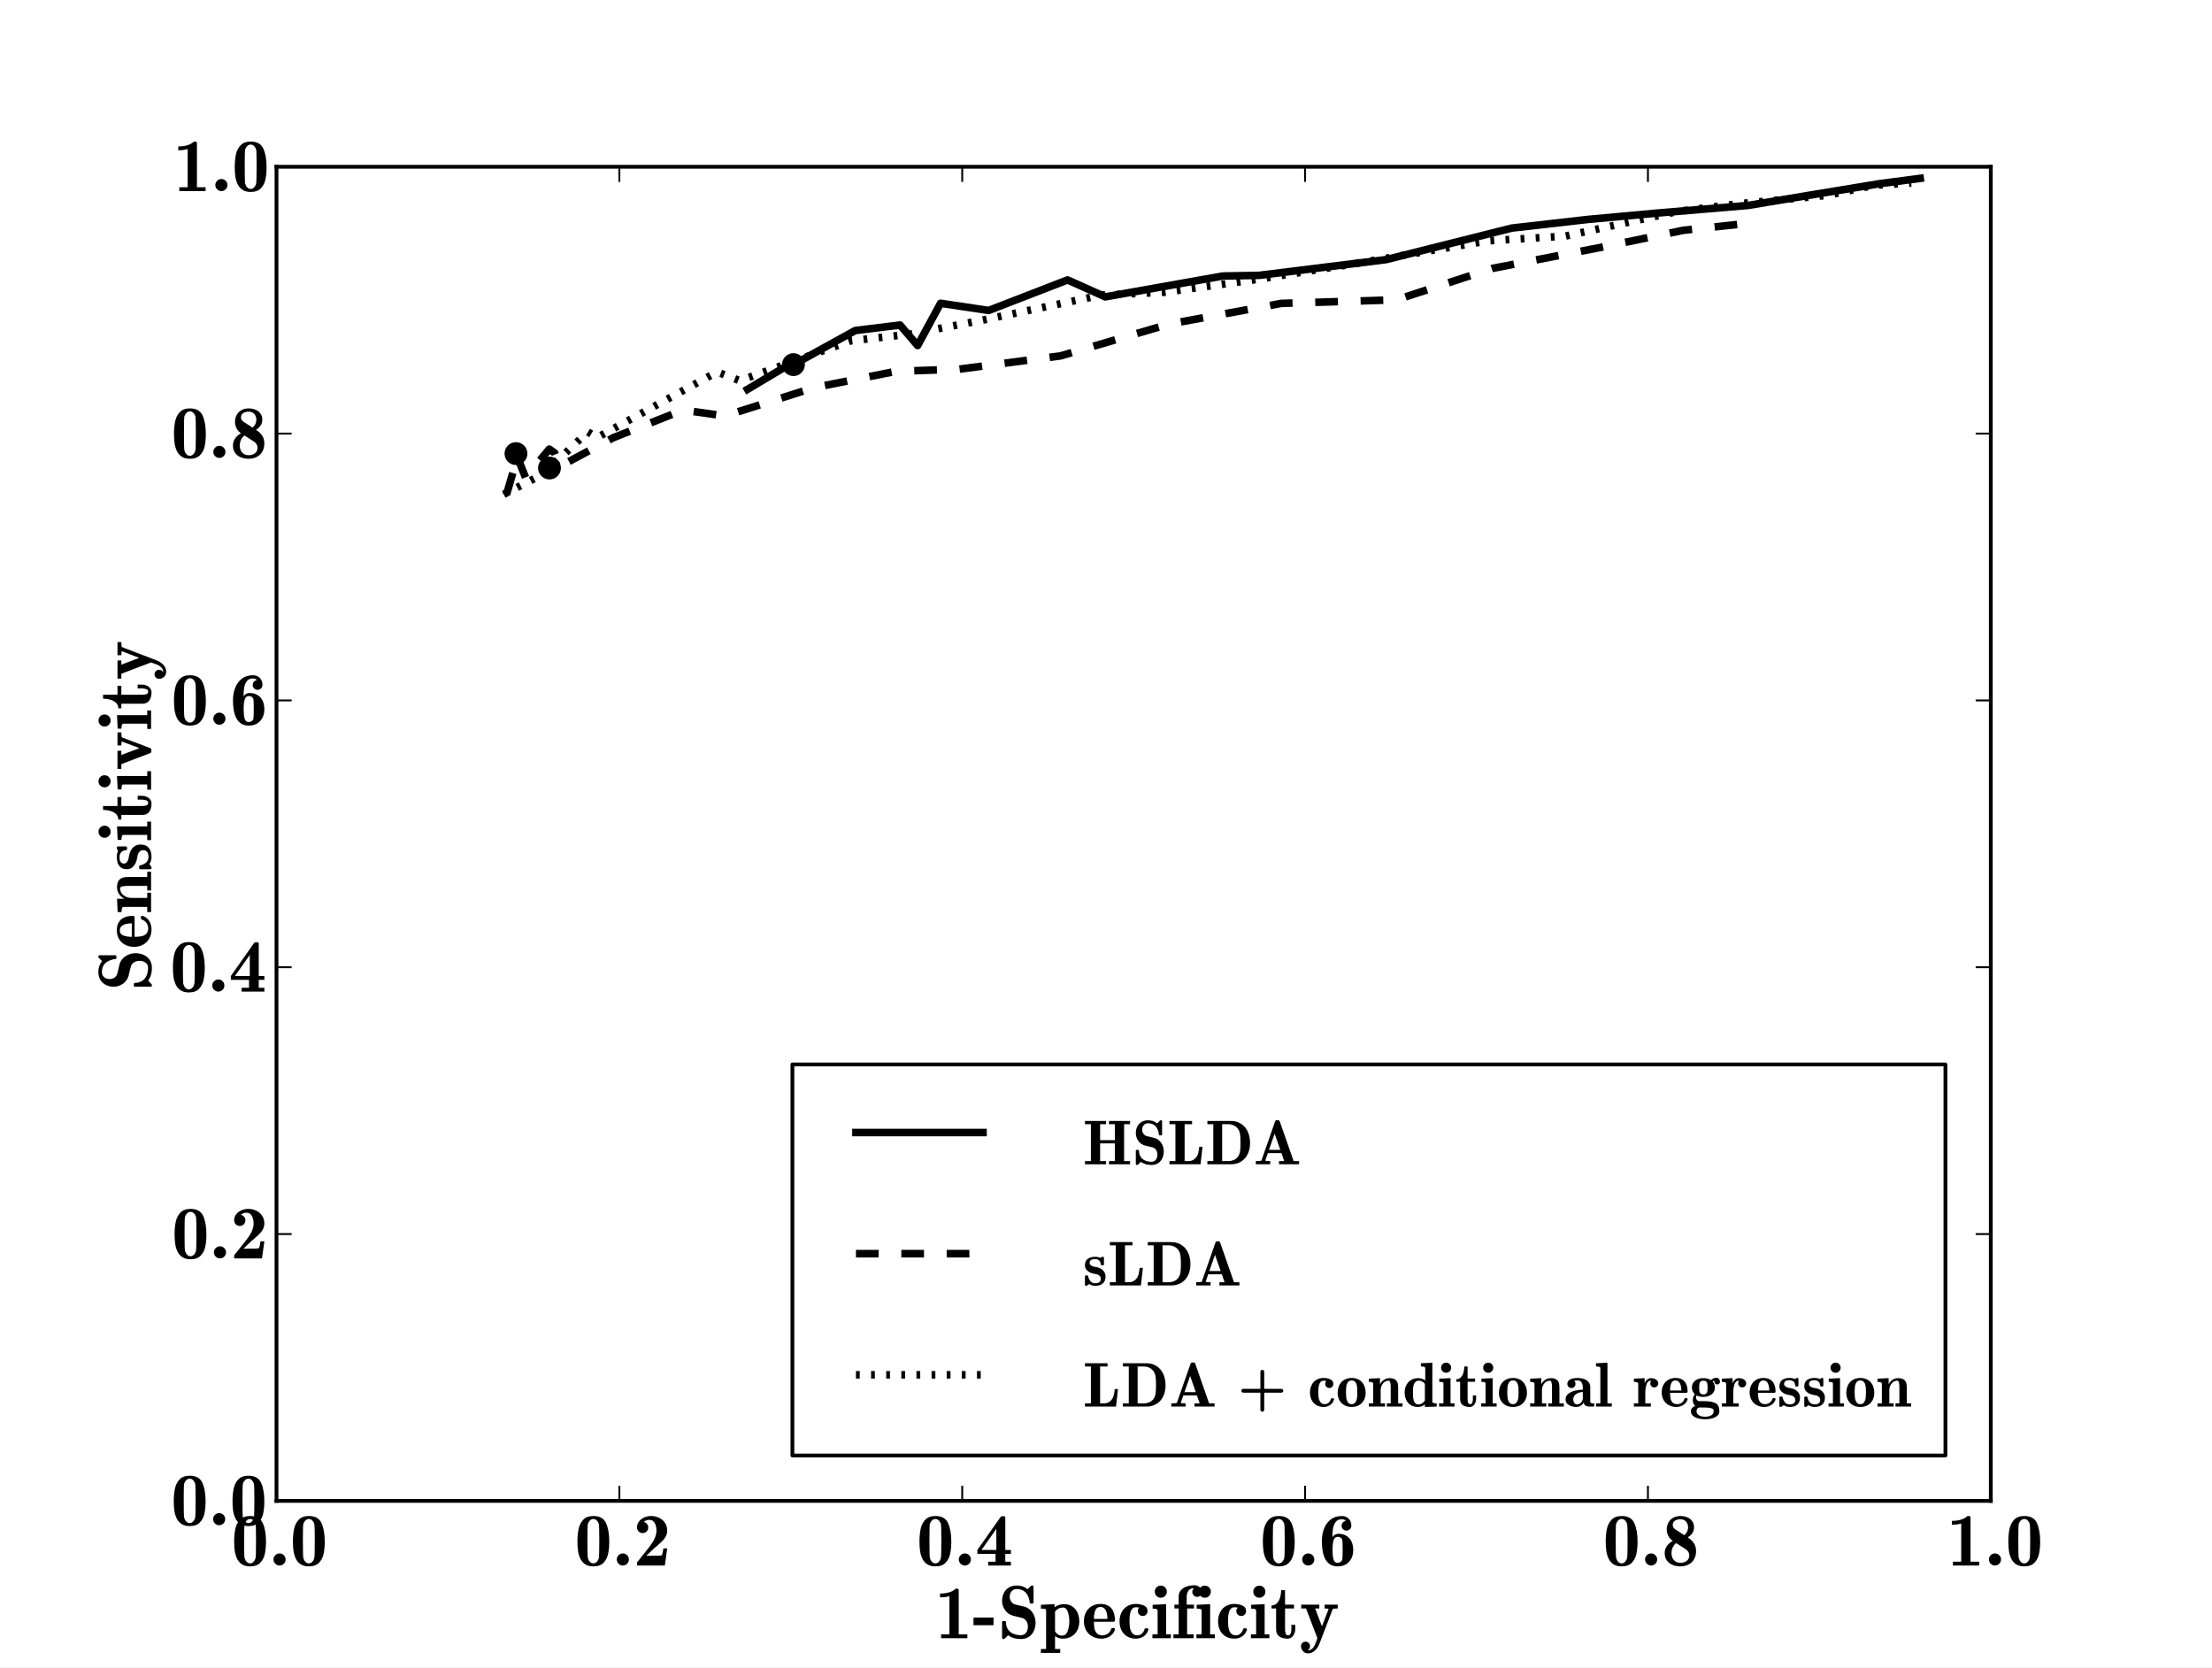 <?xml version="1.0" standalone="no"?>
<!DOCTYPE svg PUBLIC "-//W3C//DTD SVG 1.1//EN"
  "http://www.w3.org/Graphics/SVG/1.1/DTD/svg11.dtd">
<!-- Created with matplotlib (http://matplotlib.sourceforge.net/) -->
<svg width="585pt" height="441pt" viewBox="0 0 585 441"
   xmlns="http://www.w3.org/2000/svg"
   xmlns:xlink="http://www.w3.org/1999/xlink"
   version="1.1"
   id="svg1">
<rect x="0" y="0" width="585" height="441" fill="#808080" stroke="none"/>
<g id="figure1">
<g id="patch1">
<path style="fill: #ffffff; stroke: #ffffff; stroke-width: 1; stroke-linejoin: round; stroke-linecap: square;  opacity: 1"  d="M0 441L585 441L585 0
L0 0L0 441"/>
</g>
<g id="axes1">
<g id="patch2">
<path style="fill: #ffffff; opacity: 1"  d="M73.125 396.9L526.5 396.9L526.5 44.1
L73.125 44.1L73.125 396.9"/>
</g>
<g id="CircleCollection1">
<defs>
<path id="coll0_0_463aa1f94d5306dc31e18f58b56157fb" d="M0 2.523C0.669 2.523 1.311 2.257 1.784 1.784
C2.257 1.311 2.523 0.669 2.523 0
C2.523 -0.669 2.257 -1.311 1.784 -1.784
C1.311 -2.257 0.669 -2.523 0 -2.523
C-0.669 -2.523 -1.311 -2.257 -1.784 -1.784
C-2.257 -1.311 -2.523 -0.669 -2.523 0
C-2.523 0.669 -2.257 1.311 -1.784 1.784
C-1.311 2.257 -0.669 2.523 0 2.523z"/>
</defs>
<defs>
  <clipPath id="pc3c5e41676658680e7b95047b5791c8e">
<rect x="73.125" y="44.1" width="453.375" height="352.8"/>
  </clipPath>
</defs><g clip-path="url(#pc3c5e41676658680e7b95047b5791c8e)"><use style="fill: #000000; stroke: #000000; stroke-width: 1; stroke-linejoin: round; stroke-linecap: butt;  opacity: 1" xlink:href="#coll0_0_463aa1f94d5306dc31e18f58b56157fb" x="209.839" y="96.421"/>
</g></g>
<g id="CircleCollection2">
<defs>
<path id="coll1_0_463aa1f94d5306dc31e18f58b56157fb" d="M0 2.523C0.669 2.523 1.311 2.257 1.784 1.784
C2.257 1.311 2.523 0.669 2.523 0
C2.523 -0.669 2.257 -1.311 1.784 -1.784
C1.311 -2.257 0.669 -2.523 0 -2.523
C-0.669 -2.523 -1.311 -2.257 -1.784 -1.784
C-2.257 -1.311 -2.523 -0.669 -2.523 0
C-2.523 0.669 -2.257 1.311 -1.784 1.784
C-1.311 2.257 -0.669 2.523 0 2.523z"/>
</defs>
<g clip-path="url(#pc3c5e41676658680e7b95047b5791c8e)"><use style="fill: #000000; stroke: #000000; stroke-width: 1; stroke-linejoin: round; stroke-linecap: butt;  opacity: 1" xlink:href="#coll1_0_463aa1f94d5306dc31e18f58b56157fb" x="136.458" y="119.949"/>
</g></g>
<g id="CircleCollection3">
<defs>
<path id="coll2_0_463aa1f94d5306dc31e18f58b56157fb" d="M0 2.523C0.669 2.523 1.311 2.257 1.784 1.784
C2.257 1.311 2.523 0.669 2.523 0
C2.523 -0.669 2.257 -1.311 1.784 -1.784
C1.311 -2.257 0.669 -2.523 0 -2.523
C-0.669 -2.523 -1.311 -2.257 -1.784 -1.784
C-2.257 -1.311 -2.523 -0.669 -2.523 0
C-2.523 0.669 -2.257 1.311 -1.784 1.784
C-1.311 2.257 -0.669 2.523 0 2.523z"/>
</defs>
<g clip-path="url(#pc3c5e41676658680e7b95047b5791c8e)"><use style="fill: #000000; stroke: #000000; stroke-width: 1; stroke-linejoin: round; stroke-linecap: butt;  opacity: 1" xlink:href="#coll2_0_463aa1f94d5306dc31e18f58b56157fb" x="145.322" y="123.762"/>
</g></g>
<g id="line2d1">
<path style="fill: none; stroke: #000000; stroke-width: 2; stroke-linejoin: round; stroke-linecap: square;  opacity: 1" clip-path="url(#pc3c5e41676658680e7b95047b5791c8e)" d="M197.703 102.952L207.539 97.088L208.053 97.177
L209.839 96.421L226.174 87.408L238.027 85.952
L242.68 91.376L248.755 80.2L261.471 82.099
L282.332 74.022L292.311 78.502L323.352 72.994
L332.997 72.814L366.597 68.648L399.791 60.32
L419.889 58.03L438.631 56.315L462.366 54.319
L477.964 51.716L497.186 48.555L507.832 47.164"/>
</g>
<g id="line2d2">
<path style="fill: none; stroke: #000000; stroke-width: 2; stroke-linejoin: round; stroke-linecap: butt; stroke-dasharray: 6,6; stroke-dashoffset: 0; opacity: 1" clip-path="url(#pc3c5e41676658680e7b95047b5791c8e)" d="M133.942 130.841L136.017 123.682L136.458 119.949
L138.994 126.28L145.267 118.766L146.691 119.761
L148.138 123.28L162.254 115.722L180.628 108.431
L191.684 110L215.231 102.52L236.911 98.2
L253.609 97.63L280.485 94.112L309.166 85.697
L338.857 80.228L369.357 79.28L394.613 70.993
L423.798 65.332L445.147 60.905L464.398 58.823"/>
</g>
<g id="line2d3">
<path style="fill: none; stroke: #000000; stroke-width: 2; stroke-linejoin: round; stroke-linecap: butt; stroke-dasharray: 1,3; stroke-dashoffset: 0; opacity: 1" clip-path="url(#pc3c5e41676658680e7b95047b5791c8e)" d="M133.222 130.728L142.726 125.841L145.322 123.762
L155.445 114.204L157.956 115.689L189.646 98.355
L195.63 100.664L224.985 90.132L240.483 88.392
L259.728 84.686L291.228 78.039L307.987 77.284
L331.246 74.067L355.151 70.249L393.516 63.694
L413.97 62.443L443.862 55.872L460.069 53.861
L483.291 51.658L495.534 49.016L505.467 48.406"/>
</g>
<g id="matplotlib.axis1">
<g id="xtick1">
<g id="line2d4">
<defs><path id="m30e32995789d870ad79a2e54c91cf9c6" d="M0 0L0 -4"/></defs>
<g ><use style="fill: none; stroke: #000000; stroke-width: 0.5; stroke-linejoin: round; stroke-linecap: butt;  opacity: 1" xlink:href="#m30e32995789d870ad79a2e54c91cf9c6" x="73.125" y="396.9"/>
</g></g>
<g id="line2d5">
<defs><path id="m9281cae24120827b11d5ea8a7ad3e96b" d="M0 0L0 4"/></defs>
<g ><use style="fill: none; stroke: #000000; stroke-width: 0.5; stroke-linejoin: round; stroke-linecap: butt;  opacity: 1" xlink:href="#m9281cae24120827b11d5ea8a7ad3e96b" x="73.125" y="44.1"/>
</g></g>
<g id="text1">
<defs>
<path id="c_bd189987bd89a7b3eb6aec75796a6bc8" d="M25 1.125q-6.641 0 -10.969 -2.875q-4.312 -2.891 -6.516 -7.766q-2.188 -4.891 -2.906 -10.375q-0.703 -5.5 -0.703 -11.891q0 -8.938 1.469 -16.312q1.469 -7.375 6.125 -12.375q4.656 -5.016 13.5 -5.016q12.641 0 16.812 9.547q4.188 9.547 4.188 24.156q0 8.875 -1.453 16.031q-1.438 7.156 -6.094 12.016q-4.656 4.859 -13.453 4.859M17.672 -9.906q0.828 2.969 2.734 5q1.906 2.031 4.594 2.031q2.594 0 4.516 -2.078q1.938 -2.078 2.656 -4.953q0.641 -2.5 0.641 -23.594q0 -19.281 -0.641 -21.578q-0.828 -2.688 -2.703 -4.562q-1.875 -1.891 -4.469 -1.891q-2.594 0 -4.5 1.859q-1.891 1.859 -2.828 4.594q-0.578 2.297 -0.578 21.578q0 21.094 0.578 23.594"/>
<path id="c_241e11cb1762a072e8e04703d844d767" d="M5.906 -8.016q0 -3.219 2.344 -5.609q2.344 -2.391 5.672 -2.391q3.312 0 5.656 2.344q2.344 2.344 2.344 5.656q0 3.328 -2.391 5.672q-2.391 2.344 -5.609 2.344q-3.234 0 -5.625 -2.391q-2.391 -2.391 -2.391 -5.625"/>
</defs>
<g style="fill: #000000; opacity: 1" transform="translate(61.148,413.994)scale(0.2)">
<use xlink:href="#c_bd189987bd89a7b3eb6aec75796a6bc8"/>
<use xlink:href="#c_241e11cb1762a072e8e04703d844d767" x="50"/>
<use xlink:href="#c_bd189987bd89a7b3eb6aec75796a6bc8" x="77.686"/>
</g>
</g>
</g>
<g id="xtick2">
<g id="line2d6">
<g ><use style="fill: none; stroke: #000000; stroke-width: 0.5; stroke-linejoin: round; stroke-linecap: butt;  opacity: 1" xlink:href="#m30e32995789d870ad79a2e54c91cf9c6" x="163.8" y="396.9"/>
</g></g>
<g id="line2d7">
<g ><use style="fill: none; stroke: #000000; stroke-width: 0.5; stroke-linejoin: round; stroke-linecap: butt;  opacity: 1" xlink:href="#m9281cae24120827b11d5ea8a7ad3e96b" x="163.8" y="44.1"/>
</g></g>
<g id="text2">
<defs>
<path id="c_435c0ad052e81ac792eef9745a69dda8" d="M4.984 -0l0 -3.906q0.047 -0.25 0.438 -0.781l15.281 -19.188q2.875 -3.672 5.078 -7.188q2.203 -3.516 3.562 -7.359q1.375 -3.859 1.375 -7.875q0 -3.312 -0.938 -6.609q-0.922 -3.297 -3.031 -5.391q-2.094 -2.109 -5.562 -2.109q-4.188 0 -7.266 2.781q2.688 0.594 4.297 2.594q1.609 2 1.609 4.734q0 3.172 -2.156 5.281q-2.141 2.094 -5.266 2.094q-2.109 0 -3.766 -0.953q-1.656 -0.953 -2.656 -2.656q-1 -1.719 -1 -3.766q0 -4.641 2.703 -8.094q2.719 -3.469 7.016 -5.281q4.297 -1.812 8.875 -1.812q5.672 0 10.578 2.344q4.906 2.344 7.828 6.75q2.938 4.391 2.938 10.094q0 3.906 -1.641 7.234q-1.625 3.312 -4.078 5.891q-2.438 2.562 -7 6.469q-4.562 3.906 -5.391 4.688l-9.531 9.125l4.406 0q15.328 0 15.812 -0.594q1.375 -1.359 2.297 -9.125l5.125 0l-3.125 22.609z"/>
</defs>
<g style="fill: #000000; opacity: 1" transform="translate(151.933,413.994)scale(0.2)">
<use xlink:href="#c_bd189987bd89a7b3eb6aec75796a6bc8"/>
<use xlink:href="#c_241e11cb1762a072e8e04703d844d767" x="50"/>
<use xlink:href="#c_435c0ad052e81ac792eef9745a69dda8" x="77.686"/>
</g>
</g>
</g>
<g id="xtick3">
<g id="line2d8">
<g ><use style="fill: none; stroke: #000000; stroke-width: 0.5; stroke-linejoin: round; stroke-linecap: butt;  opacity: 1" xlink:href="#m30e32995789d870ad79a2e54c91cf9c6" x="254.475" y="396.9"/>
</g></g>
<g id="line2d9">
<g ><use style="fill: none; stroke: #000000; stroke-width: 0.5; stroke-linejoin: round; stroke-linecap: butt;  opacity: 1" xlink:href="#m9281cae24120827b11d5ea8a7ad3e96b" x="254.475" y="44.1"/>
</g></g>
<g id="text3">
<defs>
<path id="c_a94c655bbde2d2217f8233435eb45e54" d="M17.094 -0l0 -5.078l9.719 0l0 -10.406l-24.031 0l0 -5.125l30.812 -43.703q0.594 -0.875 1.812 -0.875l2.484 0q0.828 0 1.312 0.5q0.5 0.484 0.5 1.312l0 42.766l7.422 0l0 5.125l-7.422 0l0 10.406l7.422 0l0 5.078zM8.203 -20.609l19.672 0l0 -27.875z"/>
</defs>
<g style="fill: #000000; opacity: 1" transform="translate(242.389,413.994)scale(0.2)">
<use xlink:href="#c_bd189987bd89a7b3eb6aec75796a6bc8"/>
<use xlink:href="#c_241e11cb1762a072e8e04703d844d767" x="50"/>
<use xlink:href="#c_a94c655bbde2d2217f8233435eb45e54" x="77.686"/>
</g>
</g>
</g>
<g id="xtick4">
<g id="line2d10">
<g ><use style="fill: none; stroke: #000000; stroke-width: 0.5; stroke-linejoin: round; stroke-linecap: butt;  opacity: 1" xlink:href="#m30e32995789d870ad79a2e54c91cf9c6" x="345.15" y="396.9"/>
</g></g>
<g id="line2d11">
<g ><use style="fill: none; stroke: #000000; stroke-width: 0.5; stroke-linejoin: round; stroke-linecap: butt;  opacity: 1" xlink:href="#m9281cae24120827b11d5ea8a7ad3e96b" x="345.15" y="44.1"/>
</g></g>
<g id="text4">
<defs>
<path id="c_2e75b3049153cd3e7b053d54935e87d1" d="M25 1.125q-6.344 0 -10.594 -3.125q-4.25 -3.125 -6.406 -8q-2.141 -4.891 -2.969 -10.656q-0.828 -5.766 -0.828 -11.672q0 -8.688 2.828 -16.234q2.828 -7.547 8.766 -12.234q5.938 -4.688 14.719 -4.688q5.766 0 9.234 3.594q3.469 3.594 3.469 9.297q0 2.688 -1.906 4.547q-1.906 1.859 -4.5 1.859q-2.688 0 -4.594 -1.859q-1.891 -1.859 -1.891 -4.547q0 -2.484 1.625 -4.344q1.641 -1.859 4.031 -2.047q-1.859 -2.203 -5.469 -2.203q-5.469 0 -8.188 3.844q-2.703 3.828 -3.406 8.781q-0.703 4.953 -0.703 10.969q2.969 -4.406 7.906 -4.406q6.109 0 10.594 2.734q4.5 2.734 6.734 7.578q2.25 4.828 2.25 11.078q0 9.719 -5.547 15.734q-5.531 6 -15.156 6M25 -3.609q2.156 0 3.859 -1.094q1.703 -1.109 2.344 -3.109q0.484 -2.297 0.484 -12.703l0 -0.281q0 -10.984 -0.391 -13q-0.578 -1.891 -2.141 -3.031q-1.562 -1.156 -3.672 -1.156q-4.531 0 -5.859 4.828q-1.312 4.828 -1.312 11.031l0 1.719q0 6.641 1.172 11.719q1.172 5.078 5.516 5.078"/>
</defs>
<g style="fill: #000000; opacity: 1" transform="translate(333.205,413.994)scale(0.2)">
<use xlink:href="#c_bd189987bd89a7b3eb6aec75796a6bc8"/>
<use xlink:href="#c_241e11cb1762a072e8e04703d844d767" x="50"/>
<use xlink:href="#c_2e75b3049153cd3e7b053d54935e87d1" x="77.686"/>
</g>
</g>
</g>
<g id="xtick5">
<g id="line2d12">
<g ><use style="fill: none; stroke: #000000; stroke-width: 0.5; stroke-linejoin: round; stroke-linecap: butt;  opacity: 1" xlink:href="#m30e32995789d870ad79a2e54c91cf9c6" x="435.825" y="396.9"/>
</g></g>
<g id="line2d13">
<g ><use style="fill: none; stroke: #000000; stroke-width: 0.5; stroke-linejoin: round; stroke-linecap: butt;  opacity: 1" xlink:href="#m9281cae24120827b11d5ea8a7ad3e96b" x="435.825" y="44.1"/>
</g></g>
<g id="text5">
<defs>
<path id="c_56240f3e9382366e63f8314dd529d1d8" d="M4.203 -16.406q0 -5.219 2.781 -9.219q2.781 -4.016 7.812 -7q-3.609 -2.438 -5.766 -6.453q-2.141 -4.031 -2.141 -8.438q0 -5.266 2.266 -9.359q2.266 -4.109 6.359 -6.359q4.109 -2.25 9.484 -2.25q4.828 0 8.922 1.672q4.109 1.656 6.594 5.047q2.5 3.391 2.5 8.281q0 8.156 -8.391 13.281q5.359 3.359 8.219 7.719q2.859 4.344 2.859 10.297q0 4.531 -1.5 8.344q-1.484 3.812 -4.188 6.422q-2.703 2.609 -6.594 4.078q-3.875 1.469 -8.422 1.469q-5.719 0 -10.453 -1.953q-4.734 -1.953 -7.547 -5.875q-2.797 -3.938 -2.797 -9.703M25 -3.609q4.984 0 8.344 -2.594q3.375 -2.594 3.375 -7.422q0 -2.344 -1.297 -4.469q-1.297 -2.125 -3.438 -3.484l-12.594 -8.109q-3.031 2.297 -4.625 5.859q-1.578 3.562 -1.578 7.422q0 5.562 3.141 9.188q3.156 3.609 8.672 3.609M18.406 -47.703l11.766 7.609q2.391 -2.094 3.656 -4.703q1.281 -2.609 1.281 -5.688q0 -4.734 -2.734 -7.719q-2.734 -2.984 -7.469 -2.984q-4.156 0 -7.141 1.891q-2.969 1.875 -2.969 5.781q0 1.75 1.016 3.312q1.031 1.562 2.594 2.5"/>
</defs>
<g style="fill: #000000; opacity: 1" transform="translate(423.88,413.994)scale(0.2)">
<use xlink:href="#c_bd189987bd89a7b3eb6aec75796a6bc8"/>
<use xlink:href="#c_241e11cb1762a072e8e04703d844d767" x="50"/>
<use xlink:href="#c_56240f3e9382366e63f8314dd529d1d8" x="77.686"/>
</g>
</g>
</g>
<g id="xtick6">
<g id="line2d14">
<g ><use style="fill: none; stroke: #000000; stroke-width: 0.5; stroke-linejoin: round; stroke-linecap: butt;  opacity: 1" xlink:href="#m30e32995789d870ad79a2e54c91cf9c6" x="526.5" y="396.9"/>
</g></g>
<g id="line2d15">
<g ><use style="fill: none; stroke: #000000; stroke-width: 0.5; stroke-linejoin: round; stroke-linecap: butt;  opacity: 1" xlink:href="#m9281cae24120827b11d5ea8a7ad3e96b" x="526.5" y="44.1"/>
</g></g>
<g id="text6">
<defs>
<path id="c_7b019f7db3d11a6a9a374c851b938a61" d="M8.297 -0l0 -5.078l10.984 0l0 -50.531q-5.172 1.609 -12.391 1.609l0 -5.078q13.953 0 20.703 -6.406l2.391 0q1.312 0.297 1.609 1.562l0 58.844l11.422 0l0 5.078z"/>
</defs>
<g style="fill: #000000; opacity: 1" transform="translate(514.82,413.994)scale(0.2)">
<use xlink:href="#c_7b019f7db3d11a6a9a374c851b938a61"/>
<use xlink:href="#c_241e11cb1762a072e8e04703d844d767" x="50"/>
<use xlink:href="#c_bd189987bd89a7b3eb6aec75796a6bc8" x="77.686"/>
</g>
</g>
</g>
<g id="text7">
<defs>
<path id="c_b6e14084d50bbfdbdbef0209f2ace218" d="M1.125 -17.188l0 -10.109l26.469 0l0 10.109z"/>
<path id="c_e7839546026b50d6a21f79412334b058" d="M5.609 -0.203l0 -21.375q0.25 -0.984 1.281 -1.219l2.625 0q0.938 0.234 1.172 1.219q0 5.609 2.562 9.641q2.578 4.031 7.094 5.984q4.516 1.953 10.172 1.953q4.594 0 6.938 -3.344q2.344 -3.344 2.344 -8.141q0 -2.391 -0.828 -4.734q-0.828 -2.344 -2.547 -4.094q-1.703 -1.766 -4.094 -2.391l-12.016 -2.984q-6.594 -1.656 -10.656 -7.297q-4.047 -5.641 -4.047 -12.438q0 -5.797 2.375 -10.438q2.375 -4.641 6.734 -7.219q4.375 -2.594 10.281 -2.594q8.641 0 14.312 4.969l4.578 -4.578q0.391 -0.297 0.938 -0.391l1.172 0q0.969 0.281 1.219 1.172l0 21.375q-0.25 1.031 -1.219 1.328l-2.594 0q-1.078 -0.25 -1.312 -1.328q0 -3.172 -1.672 -7.266q-1.656 -4.109 -3.891 -6.203q-2.25 -2.297 -5.156 -3.344q-2.906 -1.047 -6.375 -1.047q-2.922 0 -5 1.344q-2.078 1.328 -3.188 3.656q-1.094 2.312 -1.094 5.297q0 3.469 1.969 6.328q1.984 2.844 5.312 3.781l12.016 2.875q4.484 1.125 7.844 4.328q3.375 3.188 5.203 7.656q1.844 4.469 1.844 9.109q0 6.016 -2.25 10.969q-2.25 4.953 -6.641 7.859q-4.391 2.906 -10.5 2.906q-10.25 0 -16.891 -5.031l-4.734 4.594q-0.391 0.234 -0.875 0.438l-1.125 0q-1.031 -0.344 -1.281 -1.328"/>
<path id="c_e99ceee9ce5f3ff57326c2b60b4a8849" d="M1.422 19.391l0 -5.078l6.875 0l0 -51.719q0 -1.703 -6.875 -1.703l0 -5.078l18.062 -0.828l0 4.094q5.516 -4.094 12.5 -4.094q4.984 0 8.766 1.812q3.781 1.797 6.297 4.875q2.516 3.078 3.828 7.281q1.328 4.188 1.328 8.828q0 6.594 -2.672 11.797q-2.656 5.203 -7.672 8.109q-5 2.906 -11.531 2.906q-5.859 0 -10.203 -3.469l0 17.188l6.875 0l0 5.078zM20.125 -9.078q3.609 5.656 9.266 5.656q5.281 0 7.453 -6.094q2.172 -6.109 2.172 -12.703q0 -6.297 -1.891 -12.328q-1.875 -6.031 -6.609 -6.031q-2.969 0 -5.703 1.391q-2.734 1.391 -4.688 3.891z"/>
<path id="c_ca7684a39273c231267fab53f42a37a1" d="M2.781 -22.516q0 -6.484 2.688 -11.688q2.688 -5.203 7.688 -8.156q5.016 -2.953 11.547 -2.953q6.594 0 10.844 2.719q4.25 2.703 6.25 7.562q2 4.859 2 11.25q0 1.469 -1.609 2l-26.172 0q0 4.938 0.703 8.828q0.719 3.875 3.203 6.516q2.484 2.625 7.281 2.625q4.047 0 7.297 -2.344q3.25 -2.344 4.312 -6.156q0.547 -0.922 1.469 -1.172l1.906 0q1.609 0.344 1.609 1.766q0 0.094 -0.094 0.641q-1.172 3.656 -3.812 6.266q-2.641 2.609 -6.297 4.016q-3.656 1.391 -7.469 1.391q-5.078 0 -9.375 -1.641q-4.297 -1.641 -7.422 -4.688q-3.125 -3.062 -4.844 -7.328q-1.703 -4.266 -1.703 -9.453M16.016 -25.484l17.875 0q0 -3.719 -0.766 -7.25q-0.75 -3.547 -2.812 -6.062q-2.047 -2.516 -5.609 -2.516q-5.172 0 -6.938 4.734q-1.75 4.734 -1.75 11.094"/>
<path id="c_4acecd18f759c9c1c023e82575eb30ca" d="M24.906 0.594q-6.594 0 -11.5 -2.938q-4.906 -2.938 -7.5 -8.078q-2.578 -5.156 -2.578 -11.797q0 -4.938 1.484 -9.156q1.484 -4.219 4.234 -7.344q2.766 -3.125 6.844 -4.859q4.078 -1.734 9.016 -1.734q5.859 0 10.656 2.156q4.812 2.141 4.812 7.266q0 2.781 -1.812 4.641q-1.797 1.859 -4.578 1.859q-2.781 0 -4.641 -1.906q-1.859 -1.906 -1.859 -4.594q0 -3.031 1.906 -4.594q-1.797 -0.438 -4.391 -0.438q-3.031 0 -4.797 1.906q-1.75 1.906 -2.516 4.734q-0.75 2.828 -0.969 5.688q-0.219 2.859 -0.219 6.281q0 4.594 0.656 8.625q0.672 4.016 2.953 6.953q2.297 2.922 6.703 2.922q3.656 0 6.188 -2.406q2.547 -2.422 3.531 -6.094q0.391 -0.625 1.172 -0.781l2.578 0q1.219 0.344 1.219 1.375q0 0.094 -0.094 0.531q-1.516 5.516 -6.078 8.656q-4.562 3.125 -10.422 3.125"/>
<path id="c_fd91a944b9cc71be1d0b5baa4bcebdb8" d="M2.391 -0l0 -5.078l6.891 0l0 -31.203q0 -1.906 -1.812 -2.359q-1.797 -0.469 -4.781 -0.469l0 -5.078l17.828 -0.828l0 39.938l6.297 0l0 5.078zM5.516 -61.531q0 -3.359 2.297 -5.656q2.297 -2.297 5.672 -2.297q3.406 0 5.703 2.297q2.297 2.297 2.297 5.656q0 3.328 -2.297 5.672q-2.297 2.344 -5.703 2.344q-3.375 0 -5.672 -2.344q-2.297 -2.344 -2.297 -5.672"/>
<path id="c_db0d83054eae215c701cd1bf8e8c8b70" d="M2.484 -0l0 -5.078l6.938 0l0 -34.234l-5.609 0l0 -5.078l5.609 0l0 -10.688q0 -5.125 3.094 -8.516q3.109 -3.406 7.859 -4.906q4.766 -1.516 9.797 -1.516q4.016 0 7.016 2.547q3 2.531 3 6.391q0 2.672 -1.859 4.531q-1.859 1.859 -4.438 1.859q-2.594 0 -4.5 -1.906q-1.906 -1.906 -1.906 -4.484q0 -3.078 2.203 -4.938l-0.484 0q-4.5 0 -6.844 3.297q-2.344 3.297 -2.344 7.938l0 10.391l9.672 0l0 5.078l-9.078 0l0 34.234l8.688 0l0 5.078z"/>
<path id="c_63af600cbd42c037601e11aac7dfa175" d="M8.016 -11.719l0 -27.594l-6.109 0l0 -4q4.594 0 7.469 -3.188q2.875 -3.203 4.094 -7.906q1.234 -4.719 1.234 -9.078l5.125 0l0 19.094l11.859 0l0 5.078l-11.859 0l0 27.297q0 3.375 0.797 5.797q0.812 2.406 3.406 2.406q2.344 0 3.266 -2.578q0.922 -2.594 0.922 -5.625l0 -5.656l5.078 0l0 5.953q0 2.922 -1.25 5.812q-1.234 2.875 -3.578 4.688q-2.344 1.812 -5.469 1.812q-6.641 0 -10.812 -2.953q-4.172 -2.969 -4.172 -9.359"/>
<path id="c_d30af9495758b4123dee714c3d90bb1a" d="M11.078 20.016q-3.75 0 -6.469 -2.828q-2.703 -2.828 -2.703 -6.688q0 -2.484 1.703 -4.203q1.719 -1.703 4.297 -1.703q2.5 0 4.203 1.703q1.703 1.719 1.703 4.203q0 3.953 -3.312 5.422q0.188 0.094 0.578 0.094q3.375 0 5.844 -2.438q2.469 -2.438 3.781 -5.859l2.875 -7.719l-14.984 -39.312l-6.391 0l0 -5.078l23.922 0l0 5.078l-5.516 0l8.984 23.594l8.781 -22.766q0 -0.484 -1.781 -0.656q-1.781 -0.172 -3.484 -0.172l0 -5.078l17.375 0l0 5.078q-6.297 0 -6.688 0.938l-17.672 46.094q-2 5.125 -5.953 8.703q-3.953 3.594 -9.094 3.594"/>
</defs>
<g style="fill: #000000; opacity: 1" transform="translate(247.234,433.212)scale(0.2)">
<use xlink:href="#c_7b019f7db3d11a6a9a374c851b938a61"/>
<use xlink:href="#c_b6e14084d50bbfdbdbef0209f2ace218" x="50"/>
<use xlink:href="#c_e7839546026b50d6a21f79412334b058" x="83.301"/>
<use xlink:href="#c_e99ceee9ce5f3ff57326c2b60b4a8849" x="138.818"/>
<use xlink:href="#c_ca7684a39273c231267fab53f42a37a1" x="194.336"/>
<use xlink:href="#c_4acecd18f759c9c1c023e82575eb30ca" x="240.918"/>
<use xlink:href="#c_fd91a944b9cc71be1d0b5baa4bcebdb8" x="285.303"/>
<use xlink:href="#c_db0d83054eae215c701cd1bf8e8c8b70" x="312.988"/>
<use xlink:href="#c_fd91a944b9cc71be1d0b5baa4bcebdb8" x="343.506"/>
<use xlink:href="#c_4acecd18f759c9c1c023e82575eb30ca" x="371.191"/>
<use xlink:href="#c_fd91a944b9cc71be1d0b5baa4bcebdb8" x="415.576"/>
<use xlink:href="#c_63af600cbd42c037601e11aac7dfa175" x="443.262"/>
<use xlink:href="#c_d30af9495758b4123dee714c3d90bb1a" x="482.275"/>
</g>
</g>
</g>
<g id="matplotlib.axis2">
<g id="ytick1">
<g id="line2d16">
<defs><path id="m3400efa6b1638b3fea9e19e898273957" d="M0 0L4 0"/></defs>
<g ><use style="fill: none; stroke: #000000; stroke-width: 0.5; stroke-linejoin: round; stroke-linecap: butt;  opacity: 1" xlink:href="#m3400efa6b1638b3fea9e19e898273957" x="73.125" y="396.9"/>
</g></g>
<g id="line2d17">
<defs><path id="m20b58b2501143cb5e0a5e8f1ef6f1643" d="M0 0L-4 0"/></defs>
<g ><use style="fill: none; stroke: #000000; stroke-width: 0.5; stroke-linejoin: round; stroke-linecap: butt;  opacity: 1" xlink:href="#m20b58b2501143cb5e0a5e8f1ef6f1643" x="526.5" y="396.9"/>
</g></g>
<g id="text8">
<g style="fill: #000000; opacity: 1" transform="translate(45.172,403.337)scale(0.2)">
<use xlink:href="#c_bd189987bd89a7b3eb6aec75796a6bc8"/>
<use xlink:href="#c_241e11cb1762a072e8e04703d844d767" x="50"/>
<use xlink:href="#c_bd189987bd89a7b3eb6aec75796a6bc8" x="77.686"/>
</g>
</g>
</g>
<g id="ytick2">
<g id="line2d18">
<g ><use style="fill: none; stroke: #000000; stroke-width: 0.5; stroke-linejoin: round; stroke-linecap: butt;  opacity: 1" xlink:href="#m3400efa6b1638b3fea9e19e898273957" x="73.125" y="326.34"/>
</g></g>
<g id="line2d19">
<g ><use style="fill: none; stroke: #000000; stroke-width: 0.5; stroke-linejoin: round; stroke-linecap: butt;  opacity: 1" xlink:href="#m20b58b2501143cb5e0a5e8f1ef6f1643" x="526.5" y="326.34"/>
</g></g>
<g id="text9">
<g style="fill: #000000; opacity: 1" transform="translate(45.391,332.777)scale(0.2)">
<use xlink:href="#c_bd189987bd89a7b3eb6aec75796a6bc8"/>
<use xlink:href="#c_241e11cb1762a072e8e04703d844d767" x="50"/>
<use xlink:href="#c_435c0ad052e81ac792eef9745a69dda8" x="77.686"/>
</g>
</g>
</g>
<g id="ytick3">
<g id="line2d20">
<g ><use style="fill: none; stroke: #000000; stroke-width: 0.5; stroke-linejoin: round; stroke-linecap: butt;  opacity: 1" xlink:href="#m3400efa6b1638b3fea9e19e898273957" x="73.125" y="255.78"/>
</g></g>
<g id="line2d21">
<g ><use style="fill: none; stroke: #000000; stroke-width: 0.5; stroke-linejoin: round; stroke-linecap: butt;  opacity: 1" xlink:href="#m20b58b2501143cb5e0a5e8f1ef6f1643" x="526.5" y="255.78"/>
</g></g>
<g id="text10">
<g style="fill: #000000; opacity: 1" transform="translate(44.953,262.217)scale(0.2)">
<use xlink:href="#c_bd189987bd89a7b3eb6aec75796a6bc8"/>
<use xlink:href="#c_241e11cb1762a072e8e04703d844d767" x="50"/>
<use xlink:href="#c_a94c655bbde2d2217f8233435eb45e54" x="77.686"/>
</g>
</g>
</g>
<g id="ytick4">
<g id="line2d22">
<g ><use style="fill: none; stroke: #000000; stroke-width: 0.5; stroke-linejoin: round; stroke-linecap: butt;  opacity: 1" xlink:href="#m3400efa6b1638b3fea9e19e898273957" x="73.125" y="185.22"/>
</g></g>
<g id="line2d23">
<g ><use style="fill: none; stroke: #000000; stroke-width: 0.5; stroke-linejoin: round; stroke-linecap: butt;  opacity: 1" xlink:href="#m20b58b2501143cb5e0a5e8f1ef6f1643" x="526.5" y="185.22"/>
</g></g>
<g id="text11">
<g style="fill: #000000; opacity: 1" transform="translate(45.234,191.657)scale(0.2)">
<use xlink:href="#c_bd189987bd89a7b3eb6aec75796a6bc8"/>
<use xlink:href="#c_241e11cb1762a072e8e04703d844d767" x="50"/>
<use xlink:href="#c_2e75b3049153cd3e7b053d54935e87d1" x="77.686"/>
</g>
</g>
</g>
<g id="ytick5">
<g id="line2d24">
<g ><use style="fill: none; stroke: #000000; stroke-width: 0.5; stroke-linejoin: round; stroke-linecap: butt;  opacity: 1" xlink:href="#m3400efa6b1638b3fea9e19e898273957" x="73.125" y="114.66"/>
</g></g>
<g id="line2d25">
<g ><use style="fill: none; stroke: #000000; stroke-width: 0.5; stroke-linejoin: round; stroke-linecap: butt;  opacity: 1" xlink:href="#m20b58b2501143cb5e0a5e8f1ef6f1643" x="526.5" y="114.66"/>
</g></g>
<g id="text12">
<g style="fill: #000000; opacity: 1" transform="translate(45.234,121.097)scale(0.2)">
<use xlink:href="#c_bd189987bd89a7b3eb6aec75796a6bc8"/>
<use xlink:href="#c_241e11cb1762a072e8e04703d844d767" x="50"/>
<use xlink:href="#c_56240f3e9382366e63f8314dd529d1d8" x="77.686"/>
</g>
</g>
</g>
<g id="ytick6">
<g id="line2d26">
<g ><use style="fill: none; stroke: #000000; stroke-width: 0.5; stroke-linejoin: round; stroke-linecap: butt;  opacity: 1" xlink:href="#m3400efa6b1638b3fea9e19e898273957" x="73.125" y="44.1"/>
</g></g>
<g id="line2d27">
<g ><use style="fill: none; stroke: #000000; stroke-width: 0.5; stroke-linejoin: round; stroke-linecap: butt;  opacity: 1" xlink:href="#m20b58b2501143cb5e0a5e8f1ef6f1643" x="526.5" y="44.1"/>
</g></g>
<g id="text13">
<g style="fill: #000000; opacity: 1" transform="translate(45.766,50.538)scale(0.2)">
<use xlink:href="#c_7b019f7db3d11a6a9a374c851b938a61"/>
<use xlink:href="#c_241e11cb1762a072e8e04703d844d767" x="50"/>
<use xlink:href="#c_bd189987bd89a7b3eb6aec75796a6bc8" x="77.686"/>
</g>
</g>
</g>
<g id="text14">
<defs>
<path id="c_c02259bade652f67eecca5e674f9d38c" d="M2.203 -0l0 -5.078l6.875 0l0 -31.203q0 -2.828 -6.875 -2.828l0 -5.078l17.625 -0.828l0 9.719q2.25 -4.406 6.203 -7.062q3.953 -2.656 8.781 -2.656q4.891 0 7.891 1.547q3 1.531 4.438 4.688q1.438 3.141 1.438 8.062l0 25.641l6.938 0l0 5.078l-24.797 0l0 -5.078l6.094 0l0 -25.344l0 -0.297q0 -10.297 -3.219 -10.297q-2.828 0 -5.203 1.25q-2.359 1.234 -4.047 3.406q-1.688 2.172 -2.562 4.797q-0.875 2.609 -0.875 5.438l0 21.047l6.875 0l0 5.078z"/>
<path id="c_1d4a10d238002893c4e280909fcefabf" d="M3.328 -0.688l0 -13.906q0.234 -0.938 1.266 -1.234l2.578 0q0.984 0.344 1.234 1.234q2.578 11.172 11.266 11.172q8.844 0 8.844 -7.266q0 -1.812 -0.938 -3.25q-0.922 -1.438 -2.438 -2.391q-1.5 -0.953 -3.219 -1.344l-6 -1.219q-5.422 -1.328 -9.016 -4.672q-3.578 -3.344 -3.578 -8.328q0 -3.609 1.234 -6.234q1.25 -2.641 3.516 -4.234q2.281 -1.594 5.156 -2.266q2.875 -0.688 6.438 -0.688q4.688 0 7.812 1.703l3.234 -1.609l0.391 -0.094l1.219 0q0.922 0.25 1.172 1.219l0 10.984q-0.25 1.078 -1.172 1.328l-2.641 0q-1.031 -0.25 -1.266 -1.328q0 -2.641 -1.109 -4.562q-1.094 -1.922 -3.094 -2.969q-2 -1.062 -4.734 -1.062q-8.688 0 -8.688 6.016q0 2.188 1.875 3.688q1.875 1.484 4.328 2.109l6.094 1.172q3.672 0.938 6.547 2.875q2.875 1.922 4.609 4.922q1.734 3 1.734 6.719q0 7.516 -4.391 11.156q-4.391 3.641 -11.922 3.641q-5.656 0 -9.375 -2.797l-4.188 2.688l-0.391 0.109l-1.125 0q-1.031 -0.25 -1.266 -1.281"/>
<path id="c_999d3bb9a3e4c2bb79ecc22361736b1a" d="M22.906 -1.422l-14.406 -37.891l-6.297 0l0 -5.078l23.922 0l0 5.078l-5.516 0l8.984 23.938l8.781 -23.109q0 -0.484 -1.781 -0.656q-1.781 -0.172 -3.484 -0.172l0 -5.078l17.375 0l0 5.078q-6.297 0 -6.688 0.938l-14.016 36.953q-0.625 1.812 -2.578 1.812l-1.719 0q-1.953 0 -2.578 -1.812"/>
</defs>
<g style="fill: #000000; opacity: 1" transform="translate(39.953,262.047)rotate(-90.0)scale(0.2)">
<use xlink:href="#c_e7839546026b50d6a21f79412334b058"/>
<use xlink:href="#c_ca7684a39273c231267fab53f42a37a1" x="55.518"/>
<use xlink:href="#c_c02259bade652f67eecca5e674f9d38c" x="102.1"/>
<use xlink:href="#c_1d4a10d238002893c4e280909fcefabf" x="157.617"/>
<use xlink:href="#c_fd91a944b9cc71be1d0b5baa4bcebdb8" x="197.021"/>
<use xlink:href="#c_63af600cbd42c037601e11aac7dfa175" x="224.707"/>
<use xlink:href="#c_fd91a944b9cc71be1d0b5baa4bcebdb8" x="263.721"/>
<use xlink:href="#c_999d3bb9a3e4c2bb79ecc22361736b1a" x="291.406"/>
<use xlink:href="#c_fd91a944b9cc71be1d0b5baa4bcebdb8" x="344.092"/>
<use xlink:href="#c_63af600cbd42c037601e11aac7dfa175" x="371.777"/>
<use xlink:href="#c_d30af9495758b4123dee714c3d90bb1a" x="410.791"/>
</g>
</g>
</g>
<g id="patch3">
<path style="fill: none; stroke: #000000; stroke-width: 1; stroke-linejoin: round; stroke-linecap: square;  opacity: 1"  d="M73.125 44.1L526.5 44.1"/>
</g>
<g id="patch4">
<path style="fill: none; stroke: #000000; stroke-width: 1; stroke-linejoin: round; stroke-linecap: square;  opacity: 1"  d="M526.5 396.9L526.5 44.1"/>
</g>
<g id="patch5">
<path style="fill: none; stroke: #000000; stroke-width: 1; stroke-linejoin: round; stroke-linecap: square;  opacity: 1"  d="M73.125 396.9L526.5 396.9"/>
</g>
<g id="patch6">
<path style="fill: none; stroke: #000000; stroke-width: 1; stroke-linejoin: round; stroke-linecap: square;  opacity: 1"  d="M73.125 396.9L73.125 44.1"/>
</g>
<g id="legend1">
<g id="patch7">
<path style="fill: #ffffff; stroke: #000000; stroke-width: 1; stroke-linejoin: round; stroke-linecap: square;  opacity: 1"  d="M209.569 384.9L514.5 384.9L514.5 281.488
L209.569 281.488L209.569 384.9z"/>
</g>
<g id="line2d28">
<path style="fill: none; stroke: #000000; stroke-width: 2; stroke-linejoin: round; stroke-linecap: square;  opacity: 1"  d="M226.369 299.488L259.969 299.488"/>
</g>
<g id="line2d29">
</g>
<g id="text15">
<defs>
<path id="c_3a261c8dc297995fa934fa3f6013e963" d="M3.422 -0l0 -5.078l9.375 0l0 -58.406l-9.375 0l0 -5.125l33.391 0l0 5.125l-9.422 0l0 25.297l23.391 0l0 -25.297l-9.375 0l0 -5.125l33.406 0l0 5.125l-9.438 0l0 58.406l9.438 0l0 5.078l-33.406 0l0 -5.078l9.375 0l0 -28.031l-23.391 0l0 28.031l9.422 0l0 5.078z"/>
<path id="c_e3fdb29635ce9f0ac310df394ef66538" d="M3.422 -0l0 -5.078l9.375 0l0 -58.406l-9.375 0l0 -5.125l35.781 0l0 5.125l-11.812 0l0 58.406l6.688 0q3.172 0 6.156 -1.406q2.984 -1.422 5.078 -4.016q2.641 -3.266 3.609 -7.141q0.984 -3.891 1.672 -10.141l5.125 0l-3.125 27.781z"/>
<path id="c_a269383f0f7176d0d1a0f4d4f9f927c0" d="M3.422 -0l0 -5.078l9.375 0l0 -58.406l-9.375 0l0 -5.125l37.062 0q7.422 0 13.203 2.766q5.781 2.75 9.609 7.562q3.844 4.812 5.766 11.109q1.938 6.297 1.938 13.484q0 6.984 -1.953 13.109q-1.953 6.125 -5.906 10.797q-3.953 4.656 -9.672 7.219q-5.719 2.562 -12.984 2.562zM26.812 -5.078l9.812 0q4.688 0 8.859 -1.875q4.172 -1.891 6.609 -5.453q2.594 -3.859 3.203 -8.766q0.609 -4.906 0.609 -12.516q0 -7.922 -0.609 -13.062q-0.609 -5.156 -3.203 -9.062q-1.609 -2.438 -4.094 -4.188q-2.484 -1.766 -5.453 -2.625q-2.953 -0.859 -5.922 -0.859l-9.812 0z"/>
<path id="c_55644cb6340bdeb92831803ec66cf066" d="M3.516 -0l0 -5.078q8.594 0 8.891 -0.922l21.672 -62.016q0.734 -1.812 2.547 -1.812l2.297 0q0.781 0 1.484 0.516q0.703 0.516 1 1.297l21.969 62.938l8.641 0l0 5.078l-31.734 0l0 -5.078l8.203 0l-4.391 -12.594l-21.578 0l-4.016 11.766q0 0.828 7.812 0.828l0 5.078zM24.312 -22.797l17.969 0l-8.984 -25.688z"/>
</defs>
<g style="fill: #000000; opacity: 1" transform="translate(286.369,307.887)scale(0.167)">
<use xlink:href="#c_3a261c8dc297995fa934fa3f6013e963"/>
<use xlink:href="#c_e7839546026b50d6a21f79412334b058" x="78.32"/>
<use xlink:href="#c_e3fdb29635ce9f0ac310df394ef66538" x="133.838"/>
<use xlink:href="#c_a269383f0f7176d0d1a0f4d4f9f927c0" x="193.848"/>
<use xlink:href="#c_55644cb6340bdeb92831803ec66cf066" x="270.459"/>
</g>
</g>
<g id="line2d30">
<path style="fill: none; stroke: #000000; stroke-width: 2; stroke-linejoin: round; stroke-linecap: butt; stroke-dasharray: 6,6; stroke-dashoffset: 0; opacity: 1"  d="M226.369 331.522L259.969 331.522"/>
</g>
<g id="line2d31">
</g>
<g id="text16">
<g style="fill: #000000; opacity: 1" transform="translate(286.369,339.922)scale(0.167)">
<use xlink:href="#c_1d4a10d238002893c4e280909fcefabf"/>
<use xlink:href="#c_e3fdb29635ce9f0ac310df394ef66538" x="39.404"/>
<use xlink:href="#c_a269383f0f7176d0d1a0f4d4f9f927c0" x="99.414"/>
<use xlink:href="#c_55644cb6340bdeb92831803ec66cf066" x="176.025"/>
</g>
</g>
<g id="line2d32">
<path style="fill: none; stroke: #000000; stroke-width: 2; stroke-linejoin: round; stroke-linecap: butt; stroke-dasharray: 1,3; stroke-dashoffset: 0; opacity: 1"  d="M226.369 363.556L259.969 363.556"/>
</g>
<g id="line2d33">
</g>
<g id="text17">
<defs>
<path id="c_d41d8cd98f00b204e9800998ecf8427e" d=""/>
<path id="c_368a115d11f30032ab026f94b7604de1" d="M8.5 -22.016q-1.219 -0.156 -2.062 -1.031q-0.828 -0.875 -0.828 -2.047q0 -1.172 0.828 -2q0.844 -0.844 2.062 -0.984l27.297 0l0 -27.344q0.141 -1.266 1.047 -2.062q0.906 -0.812 2.078 -0.812q0.734 0 1.391 0.391q0.656 0.391 1.094 1.078q0.438 0.672 0.484 1.406l0 27.344l27.391 0q1.172 0.141 2 0.984q0.844 0.828 0.844 2q0 1.172 -0.844 2.047q-0.828 0.875 -2 1.031l-27.391 0l0 27.344q-0.141 1.219 -1.031 2.047q-0.875 0.828 -1.938 0.828q-1.172 0 -2.078 -0.828q-0.906 -0.828 -1.047 -2.047l0 -27.344z"/>
<path id="c_83adf764f9778718166b3c81e273116b" d="M25 0.594q-6.688 0 -11.703 -2.781q-5 -2.797 -7.766 -7.922q-2.75 -5.125 -2.75 -11.672q0 -4.984 1.484 -9.328q1.5 -4.344 4.375 -7.516q2.891 -3.172 7.078 -4.922q4.203 -1.766 9.281 -1.766q5.125 0 9.297 1.766q4.188 1.75 7.016 4.922q2.828 3.172 4.312 7.422q1.5 4.25 1.5 9.422q0 6.547 -2.734 11.672q-2.734 5.125 -7.766 7.922q-5.031 2.781 -11.625 2.781M25 -3.812q4.047 0 6.031 -3.078q1.984 -3.078 2.422 -7.031q0.438 -3.953 0.438 -9.172q0 -3.766 -0.203 -6.609q-0.188 -2.859 -1 -5.5q-0.797 -2.641 -2.656 -4.375q-1.859 -1.734 -5.031 -1.734q-4.094 0 -6.109 2.891q-2 2.875 -2.438 6.562q-0.438 3.688 -0.438 8.766q0 5.219 0.438 9.156q0.438 3.922 2.438 7.031q2.016 3.094 6.109 3.094"/>
<path id="c_b18fdf7663e3349f8fd96cab2ccb18a8" d="M24.031 0.594q-6.453 0 -11.141 -3q-4.688 -3.016 -7.125 -8.266q-2.438 -5.25 -2.438 -11.547q0 -6.547 2.656 -11.734q2.656 -5.203 7.578 -8.125q4.938 -2.938 11.531 -2.938q6.109 0 10.891 3.703l0 -19.375q0 -1.859 -1.953 -2.328q-1.953 -0.469 -4.922 -0.469l0 -5.125l18.109 -0.781l0 61.484q0 1.75 1.953 2.297q1.953 0.531 4.938 0.531l0 5.078l-18.703 0.594l0 -4.016q-4.891 4.016 -11.375 4.016M25 -3.422q3.266 0 5.953 -1.672q2.688 -1.688 4.453 -4.531l0 -26.266q-1.609 -2.25 -4.109 -3.688q-2.484 -1.438 -5.172 -1.438q-4.344 0 -6.5 2.953q-2.141 2.953 -2.641 6.766q-0.484 3.812 -0.484 8.891l0 0.281q0 3.469 0.188 6.375q0.203 2.906 0.984 5.75q0.781 2.828 2.562 4.703q1.781 1.875 4.766 1.875"/>
<path id="c_bb3a2568f2aa9eada3f80ddfd89c5050" d="M2.781 -11.188q0 -5.703 4.531 -9.188q4.547 -3.5 10.766 -4.906q6.234 -1.422 12 -1.422l0 -3.719q0 -4.391 -1.906 -7.641q-1.906 -3.25 -6.047 -3.25q-2.688 0 -5.719 0.484q2.094 1.953 2.094 4.938q0 2.781 -1.812 4.641q-1.797 1.859 -4.578 1.859q-2.781 0 -4.641 -1.859q-1.859 -1.859 -1.859 -4.641q0 -3.812 2.656 -5.906q2.672 -2.094 6.375 -2.797q3.719 -0.719 7.578 -0.719q4.828 0 9.312 1.5q4.5 1.484 7.422 4.781q2.938 3.281 2.938 8.312l0 23.641q0.438 2 5.031 2q1.266 0.297 1.562 1.562l0 1.906q-0.297 1.312 -1.562 1.609l-6.938 0q-3.016 0 -5.609 -1.562q-2.594 -1.562 -2.594 -4.438l0 -0.781q-1.75 3.359 -5.078 5.375q-3.312 2 -7.125 2q-6.297 0 -11.547 -2.984q-5.25 -2.984 -5.25 -8.797M20.797 -3.422q2.594 0 4.719 -1.344q2.125 -1.344 3.344 -3.562q1.219 -2.219 1.219 -4.766l0 -10q-3.562 0 -7.078 1.391q-3.516 1.391 -5.812 4.125q-2.297 2.734 -2.297 6.391q0 2.844 1.641 5.312q1.641 2.453 4.266 2.453"/>
<path id="c_3757157d94cc9c05b1a4181aee8626a9" d="M2.391 -0l0 -5.078l6.891 0l0 -55.609q0 -1.859 -1.953 -2.328q-1.953 -0.469 -4.938 -0.469l0 -5.125l18.125 -0.781l0 64.312l6.875 0l0 5.078z"/>
<path id="c_83fd63b8ac21b119aad30348d7612163" d="M1.422 -0l0 -5.078l6.875 0l0 -31.203q0 -2.828 -6.875 -2.828l0 -5.078l16.984 -0.828l0 8.203q1.422 -3.719 4.031 -5.953q2.609 -2.25 6.281 -2.25q2.625 0 5.234 0.922q2.625 0.922 4.328 2.828q1.703 1.906 1.703 4.641q0 2.594 -1.812 4.453q-1.797 1.844 -4.484 1.844q-2.688 0 -4.5 -1.844q-1.797 -1.859 -1.797 -4.453q0 -2.641 1.609 -4.391l-0.281 0q-5.469 0 -7.359 5.891q-1.875 5.875 -1.875 13l0 17.047l8.734 0l0 5.078z"/>
<path id="c_9dbafc617d9497d8fb4c3964ba4f7e7a" d="M2.391 7.328q0 -2.891 2 -5.156q2 -2.266 4.891 -3.297q-3.859 -3.312 -3.859 -9.281q0 -5.125 3.266 -9.172q-2.188 -1.906 -3.438 -4.734q-1.25 -2.844 -1.25 -5.859q0 -4.797 2.562 -8.188q2.562 -3.391 6.688 -5.016q4.141 -1.641 8.969 -1.641q7.125 0 11.859 3.125q3.859 -3.625 9.031 -3.625q2.344 0 3.859 1.844q1.516 1.828 1.516 4.172q0 1.906 -1.297 3.203q-1.281 1.281 -3.188 1.281q-1.812 0 -3.156 -1.281q-1.344 -1.297 -1.344 -3.203q0 -0.688 0.094 -0.984q0.062 -0.188 0.078 -0.328q0.031 -0.156 0.031 -0.203q-1.672 0.484 -2.891 1.312q3.562 4.016 3.562 9.531q0 3.797 -1.516 6.594q-1.5 2.781 -4.016 4.594q-2.516 1.797 -5.844 2.75q-3.312 0.953 -6.781 0.953q-6.391 0 -10.688 -2.391q-0.938 1.406 -0.938 3.266q0 2.438 1.641 4.172q1.641 1.734 4.078 1.734l8.781 0q10.359 0 16.391 3.125q6.031 3.125 6.031 12.703q0 3.75 -2.234 6.234q-2.219 2.5 -5.641 3.906q-3.406 1.422 -7.297 2.031q-3.875 0.625 -7.344 0.625q-4.984 0 -10.109 -1.125q-5.125 -1.125 -8.812 -4.016q-3.688 -2.875 -3.688 -7.656M11.375 7.328q0 3.172 2.094 5.141q2.109 1.984 5.203 2.812q3.109 0.828 6.328 0.828q5.125 0 9.297 -2.094q4.188 -2.094 4.188 -6.688q0 -3.766 -3.969 -4.797q-3.953 -1.016 -9.422 -1.016l-8.781 0q-2.391 0 -3.672 1.625q-1.266 1.641 -1.266 4.188M22.219 -19.281q3.125 0 4.578 -1.516q1.469 -1.516 1.781 -3.656q0.328 -2.156 0.328 -5.531l0 -0.344q0 -3.359 -0.328 -5.5q-0.312 -2.156 -1.781 -3.672q-1.453 -1.516 -4.578 -1.516q-3.031 0 -4.578 1.5q-1.531 1.484 -1.844 3.641q-0.312 2.141 -0.312 5.547l0 0.344q0 3.375 0.312 5.531q0.312 2.141 1.828 3.656q1.516 1.516 4.594 1.516"/>
</defs>
<g style="fill: #000000; opacity: 1" transform="translate(286.369,371.956)scale(0.167)">
<use xlink:href="#c_e3fdb29635ce9f0ac310df394ef66538"/>
<use xlink:href="#c_a269383f0f7176d0d1a0f4d4f9f927c0" x="60.01"/>
<use xlink:href="#c_55644cb6340bdeb92831803ec66cf066" x="136.621"/>
<use xlink:href="#c_d41d8cd98f00b204e9800998ecf8427e" x="212.109"/>
<use xlink:href="#c_368a115d11f30032ab026f94b7604de1" x="245.41"/>
<use xlink:href="#c_d41d8cd98f00b204e9800998ecf8427e" x="323.096"/>
<use xlink:href="#c_4acecd18f759c9c1c023e82575eb30ca" x="356.396"/>
<use xlink:href="#c_83adf764f9778718166b3c81e273116b" x="400.781"/>
<use xlink:href="#c_c02259bade652f67eecca5e674f9d38c" x="450.781"/>
<use xlink:href="#c_b18fdf7663e3349f8fd96cab2ccb18a8" x="506.299"/>
<use xlink:href="#c_fd91a944b9cc71be1d0b5baa4bcebdb8" x="561.816"/>
<use xlink:href="#c_63af600cbd42c037601e11aac7dfa175" x="589.502"/>
<use xlink:href="#c_fd91a944b9cc71be1d0b5baa4bcebdb8" x="628.516"/>
<use xlink:href="#c_83adf764f9778718166b3c81e273116b" x="656.201"/>
<use xlink:href="#c_c02259bade652f67eecca5e674f9d38c" x="706.201"/>
<use xlink:href="#c_bb3a2568f2aa9eada3f80ddfd89c5050" x="761.719"/>
<use xlink:href="#c_3757157d94cc9c05b1a4181aee8626a9" x="810.303"/>
<use xlink:href="#c_d41d8cd98f00b204e9800998ecf8427e" x="837.988"/>
<use xlink:href="#c_83fd63b8ac21b119aad30348d7612163" x="871.289"/>
<use xlink:href="#c_ca7684a39273c231267fab53f42a37a1" x="913.965"/>
<use xlink:href="#c_9dbafc617d9497d8fb4c3964ba4f7e7a" x="960.547"/>
<use xlink:href="#c_83fd63b8ac21b119aad30348d7612163" x="1010.547"/>
<use xlink:href="#c_ca7684a39273c231267fab53f42a37a1" x="1053.223"/>
<use xlink:href="#c_1d4a10d238002893c4e280909fcefabf" x="1099.805"/>
<use xlink:href="#c_1d4a10d238002893c4e280909fcefabf" x="1139.209"/>
<use xlink:href="#c_fd91a944b9cc71be1d0b5baa4bcebdb8" x="1178.613"/>
<use xlink:href="#c_83adf764f9778718166b3c81e273116b" x="1206.299"/>
<use xlink:href="#c_c02259bade652f67eecca5e674f9d38c" x="1256.299"/>
</g>
</g>
</g>
</g>
</g>
</svg>
